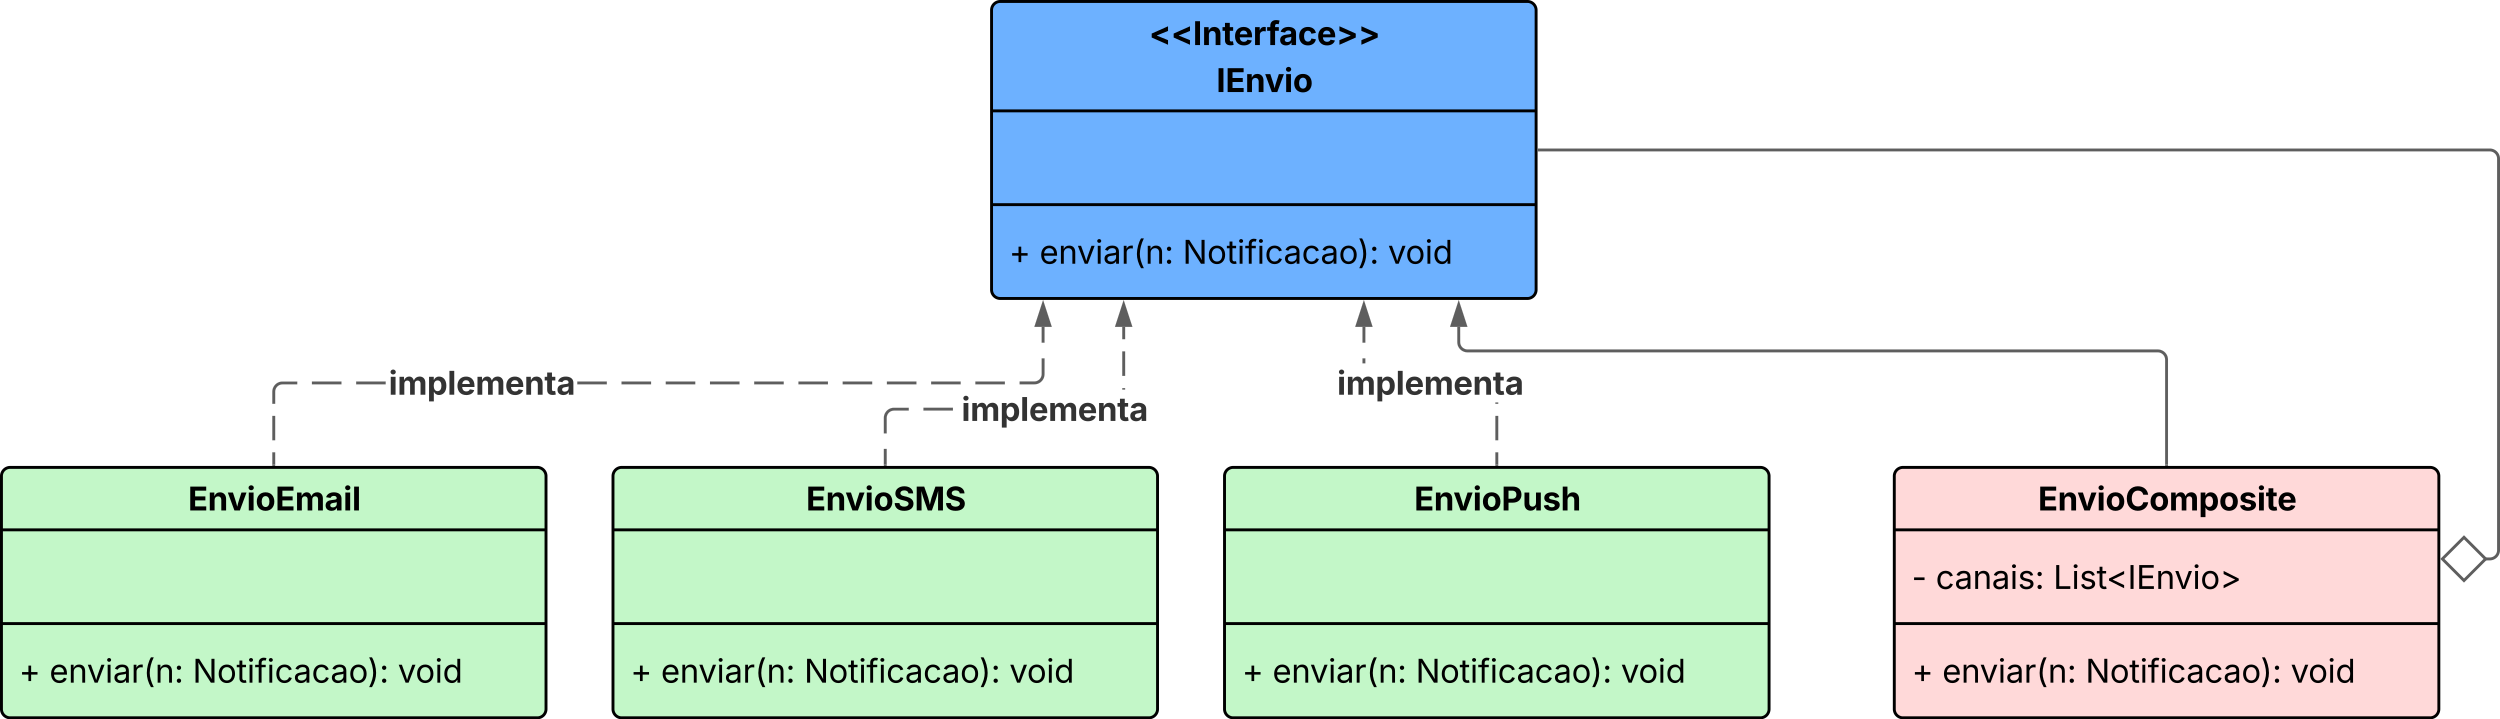 <svg xmlns="http://www.w3.org/2000/svg" xmlns:xlink="http://www.w3.org/1999/xlink" xmlns:lucid="lucid" width="1717" height="494"><g transform="translate(-3779 -3039)" lucid:page-tab-id="0_0"><path d="M3500 3000h2000v1000H3500z" fill="#fff"/><path d="M4460 3046a6 6 0 0 1 6-6h362a6 6 0 0 1 6 6v192a6 6 0 0 1-6 6h-362a6 6 0 0 1-6-6z" stroke="#000" stroke-width="2" fill="#6db1ff"/><path d="M4460 3115.15h374m-374 64.4h374" stroke="#000" stroke-width="2" fill="none"/><use xlink:href="#a" transform="matrix(1,0,0,1,4468,3048) translate(100.165 21.951)"/><use xlink:href="#b" transform="matrix(1,0,0,1,4468,3048) translate(146.416 54.217)"/><use xlink:href="#c" transform="matrix(1,0,0,1,4472,3187.542) translate(0 32.584)"/><use xlink:href="#d" transform="matrix(1,0,0,1,4472,3187.542) translate(20.953 32.584)"/><use xlink:href="#e" transform="matrix(1,0,0,1,4472,3187.542) translate(119.314 32.584)"/><use xlink:href="#f" transform="matrix(1,0,0,1,4472,3187.542) translate(260.254 32.584)"/><path d="M3780 3366a6 6 0 0 1 6-6h362a6 6 0 0 1 6 6v160a6 6 0 0 1-6 6h-362a6 6 0 0 1-6-6z" stroke="#000" stroke-width="2" fill="#c3f7c8"/><path d="M3780 3402.9h374m-374 64.38h374" stroke="#000" stroke-width="2" fill="none"/><use xlink:href="#g" transform="matrix(1,0,0,1,3788,3368) translate(120.174 21.584)"/><use xlink:href="#c" transform="matrix(1,0,0,1,3792,3475.276) translate(0 32.584)"/><use xlink:href="#d" transform="matrix(1,0,0,1,3792,3475.276) translate(20.953 32.584)"/><use xlink:href="#e" transform="matrix(1,0,0,1,3792,3475.276) translate(119.314 32.584)"/><use xlink:href="#f" transform="matrix(1,0,0,1,3792,3475.276) translate(260.254 32.584)"/><path d="M4200 3366a6 6 0 0 1 6-6h362a6 6 0 0 1 6 6v160a6 6 0 0 1-6 6h-362a6 6 0 0 1-6-6z" stroke="#000" stroke-width="2" fill="#c3f7c8"/><path d="M4200 3402.9h374m-374 64.38h374" stroke="#000" stroke-width="2" fill="none"/><use xlink:href="#h" transform="matrix(1,0,0,1,4208,3368) translate(124.633 21.584)"/><use xlink:href="#c" transform="matrix(1,0,0,1,4212,3475.276) translate(0 32.584)"/><use xlink:href="#d" transform="matrix(1,0,0,1,4212,3475.276) translate(20.953 32.584)"/><use xlink:href="#e" transform="matrix(1,0,0,1,4212,3475.276) translate(119.314 32.584)"/><use xlink:href="#f" transform="matrix(1,0,0,1,4212,3475.276) translate(260.254 32.584)"/><path d="M4620 3366a6 6 0 0 1 6-6h362a6 6 0 0 1 6 6v160a6 6 0 0 1-6 6h-362a6 6 0 0 1-6-6z" stroke="#000" stroke-width="2" fill="#c3f7c8"/><path d="M4620 3402.9h374m-374 64.38h374" stroke="#000" stroke-width="2" fill="none"/><use xlink:href="#i" transform="matrix(1,0,0,1,4628,3368) translate(122.279 21.584)"/><use xlink:href="#c" transform="matrix(1,0,0,1,4632,3475.276) translate(0 32.584)"/><use xlink:href="#d" transform="matrix(1,0,0,1,4632,3475.276) translate(20.953 32.584)"/><use xlink:href="#e" transform="matrix(1,0,0,1,4632,3475.276) translate(119.314 32.584)"/><use xlink:href="#f" transform="matrix(1,0,0,1,4632,3475.276) translate(260.254 32.584)"/><path d="M3967.98 3358h-1.95v-8.33h1.95zm0-16.67h-1.95v-16.66h1.95zm15.15-38.36h-10.1l-.82.07-.75.18-.73.3-.67.42-.6.5-.5.6-.42.68-.3.73-.2.76-.05.84v8.3h-1.95v-8.38l.08-1.05.26-1.06.42-1 .58-.94.7-.83.84-.72.93-.57 1-.42 1.08-.25 1.06-.07h10.17zm30.37 0h-20.25v-1.94h20.25zm30.38 0h-20.25v-1.94h20.25zm151.87 0h-20.25v-1.94h20.25zm30.38 0h-20.25v-1.94h20.25zm30.37 0h-20.25v-1.94h20.25zm30.38 0h-20.25v-1.94h20.25zm30.37 0H4297v-1.94h20.25zm30.38 0h-20.25v-1.94h20.25zm30.38 0h-20.25v-1.94H4378zm30.38 0h-20.25v-1.94h20.25zm30.38 0h-20.26v-1.94h20.26zm30.37 0h-20.25v-1.94h20.25zm27.23-6.93l-.1 1.05-.24 1.06-.42 1-.57.94-.72.83-.82.72-.93.57-1 .42-1.08.25-1.05.07h-10.16v-1.94h10.08l.83-.07.76-.18.73-.3.67-.42.6-.5.5-.6.42-.68.3-.73.2-.76.06-.84v-10.8h1.96zm0-21.7h-1.95v-10.84h1.96z" stroke="#5e5e5e" stroke-width=".05" fill="#5e5e5e"/><path d="M3967.98 3359h-1.95v-1.03h1.95z" fill="#5e5e5e"/><path stroke="#5e5e5e" stroke-width=".05" fill="#5e5e5e"/><path d="M4500.02 3262.5h-9.28l4.64-14.26z" fill="#5e5e5e"/><path d="M4501.36 3263.48h-11.96l5.98-18.4zm-9.27-1.95h6.57l-3.3-10.14z" stroke="#5e5e5e" stroke-width=".05" fill="#5e5e5e"/><use xlink:href="#j" transform="matrix(1,0,0,1,4045.958,3288.556) translate(0 21.528)"/><path d="M4387.98 3358h-1.95v-10.67h1.95zm15.14-37.03h-10.08l-.82.07-.77.18-.73.3-.67.42-.6.5-.5.6-.42.68-.3.73-.2.76-.05.84v10.63h-1.95v-10.7l.08-1.06.26-1.06.42-1 .58-.94.7-.83.84-.72.93-.57 1.02-.42 1.06-.25 1.06-.07h10.16zm30.35 0h-20.24v-1.94h20.24zm118.24-14.4h-1.93v-1h1.94zm.02-9.4h-1.95v-16.84h1.94zm0-25.25h-1.95v-8.42h1.94z" stroke="#5e5e5e" stroke-width=".05" fill="#5e5e5e"/><path d="M4387.98 3359h-1.95v-1.03h1.95z" fill="#5e5e5e"/><path stroke="#5e5e5e" stroke-width=".05" fill="#5e5e5e"/><path d="M4555.38 3262.5h-9.28l4.64-14.26z" fill="#5e5e5e"/><path d="M4556.72 3263.48h-11.96l5.98-18.4zm-9.27-1.95h6.58l-3.3-10.14z" stroke="#5e5e5e" stroke-width=".05" fill="#5e5e5e"/><use xlink:href="#j" transform="matrix(1,0,0,1,4439.36,3306.556) translate(0 21.528)"/><path d="M4807.98 3358h-1.95v-8.33h1.95zm0-16.67h-1.95v-16.66h1.95zm0-25h-1.95v-.9h1.95zm-91.27-27.77h-1.94v-3.4h1.95zm0-14.22h-1.94v-10.84h1.95z" stroke="#5e5e5e" stroke-width=".05" fill="#5e5e5e"/><path d="M4807.98 3359h-1.95v-1.03h1.95z" fill="#5e5e5e"/><path stroke="#5e5e5e" stroke-width=".05" fill="#5e5e5e"/><path d="M4720.37 3262.5h-9.27l4.63-14.26z" fill="#5e5e5e"/><path d="M4721.7 3263.48h-11.94l5.97-18.4zm-9.26-1.95h6.6l-3.3-10.14z" stroke="#5e5e5e" stroke-width=".05" fill="#5e5e5e"/><use xlink:href="#j" transform="matrix(1,0,0,1,4697.331,3288.556) translate(0 21.528)"/><path d="M5080 3366a6 6 0 0 1 6-6h362a6 6 0 0 1 6 6v160a6 6 0 0 1-6 6h-362a6 6 0 0 1-6-6z" stroke="#000" stroke-width="2" fill="#ffd9d9"/><path d="M5080 3402.9h374m-374 64.38h374" stroke="#000" stroke-width="2" fill="none"/><g><use xlink:href="#k" transform="matrix(1,0,0,1,5088,3368) translate(90.73 21.584)"/></g><g><use xlink:href="#l" transform="matrix(1,0,0,1,5092,3410.888) translate(0 32.584)"/><use xlink:href="#m" transform="matrix(1,0,0,1,5092,3410.888) translate(16.471 32.584)"/><use xlink:href="#n" transform="matrix(1,0,0,1,5092,3410.888) translate(97.233 32.584)"/></g><g><use xlink:href="#c" transform="matrix(1,0,0,1,5092,3475.276) translate(0 32.584)"/><use xlink:href="#d" transform="matrix(1,0,0,1,5092,3475.276) translate(20.953 32.584)"/><use xlink:href="#e" transform="matrix(1,0,0,1,5092,3475.276) translate(119.314 32.584)"/><use xlink:href="#f" transform="matrix(1,0,0,1,5092,3475.276) translate(260.254 32.584)"/></g><path d="M4781.84 3273.96l.06.83.18.75.3.73.42.67.5.6.6.5.68.42.73.3.77.2.83.06h474.14l1.05.08 1.06.26 1 .42.94.57.84.72.7.83.58.93.42 1 .25 1.08.08 1.06V3358h-1.95v-71.96l-.07-.83-.18-.75-.3-.73-.42-.67-.5-.6-.6-.5-.68-.42-.73-.3-.76-.2-.84-.06h-474.14l-1.05-.08-1.07-.26-1-.42-.94-.57-.83-.72-.72-.83-.56-.93-.42-1-.25-1.08-.08-1.06v-10.54h1.94z" stroke="#5e5e5e" stroke-width=".05" fill="#5e5e5e"/><path d="M5267.98 3359h-1.95v-1.03h1.95z" fill="#5e5e5e"/><path stroke="#5e5e5e" stroke-width=".05" fill="#5e5e5e"/><path d="M4785.5 3262.5h-9.27l4.63-14.26z" fill="#5e5e5e"/><path d="M4786.84 3263.48h-11.96l5.98-18.4zm-9.27-1.95h6.58l-3.3-10.14z" stroke="#5e5e5e" stroke-width=".05" fill="#5e5e5e"/><path d="M4836 3142h653a6 6 0 0 1 6 6v268.87a6 6 0 0 1-6 6h-3.25" stroke="#5e5e5e" stroke-width="2" fill="none"/><path d="M4836.03 3142.97H4835v-1.94h1.03z" stroke="#5e5e5e" stroke-width=".05" fill="#5e5e5e"/><path d="M5456.42 3422.87l14.85 14.85 14.84-14.85-14.84-14.85z" stroke="#5e5e5e" stroke-width="2" fill="#fff"/><defs><path d="M166-471v-247l1019-454v289L492-601v13l693 282v287" id="o"/><path d="M440-1490V0H135v-1490h305" id="p"/><path d="M428-647V0H128v-1118h283l4 231c63-156 176-245 348-245 232 0 384 159 384 421V0H847v-659c0-139-76-222-202-222-128 0-217 86-217 234" id="q"/><path d="M683-1118v229H474v562c0 71 29 104 102 104 23 0 73-7 95-13l43 225C647 9 580 16 520 16 296 16 174-96 174-301v-588H20v-229h154v-266h300v266h209" id="r"/><path d="M633 22C291 22 81-200 81-553c0-345 210-579 537-579 292 0 525 185 525 567v84H378c7 183 109 277 260 277 105 0 184-46 216-132l272 51C1071-99 893 22 633 22zM380-669h474c-15-146-94-237-233-237-143 0-229 99-241 237" id="s"/><path d="M128 0v-1118h290v195h12c54-169 184-238 367-200v268c-27-8-86-15-130-15-138 0-239 95-239 234V0H128" id="t"/><path d="M750-1118v229H516V0H217v-889H20v-229h197v-86c0-238 156-356 363-356 94 0 178 20 215 31l-54 226c-25-7-61-15-100-15-123-3-131 84-125 200h234" id="u"/><path d="M440 22C227 22 68-92 68-313c0-250 202-322 422-343 195-21 271-24 271-105 0-95-63-149-175-149-116 0-187 57-211 129l-275-46c57-194 237-305 487-305 240 0 474 108 474 379V0H777v-155h-10C713-51 605 22 440 22zm85-211c140 0 238-93 238-211v-121c-37 26-156 42-222 51-111 16-185 59-185 149 0 87 70 132 169 132" id="v"/><path d="M628 22C291 22 81-210 81-554c0-346 210-578 547-578 265 0 455 142 497 372l-279 52c-25-116-99-188-215-188-160 0-244 139-244 341 0 200 84 341 244 341 116 0 193-74 217-195l279 51C1085-123 896 22 628 22" id="w"/><path d="M1224-471L205-19v-287l694-281v-14L205-883v-289l1019 454v247" id="x"/><g id="a"><use transform="matrix(0.011,0,0,0.011,0,0)" xlink:href="#o"/><use transform="matrix(0.011,0,0,0.011,15.082,0)" xlink:href="#o"/><use transform="matrix(0.011,0,0,0.011,30.165,0)" xlink:href="#p"/><use transform="matrix(0.011,0,0,0.011,36.404,0)" xlink:href="#q"/><use transform="matrix(0.011,0,0,0.011,50.239,0)" xlink:href="#r"/><use transform="matrix(0.011,0,0,0.011,58.16,0)" xlink:href="#s"/><use transform="matrix(0.011,0,0,0.011,71.398,0)" xlink:href="#t"/><use transform="matrix(0.011,0,0,0.011,80.881,0)" xlink:href="#u"/><use transform="matrix(0.011,0,0,0.011,89.29,0)" xlink:href="#v"/><use transform="matrix(0.011,0,0,0.011,102.192,0)" xlink:href="#w"/><use transform="matrix(0.011,0,0,0.011,115.267,0)" xlink:href="#s"/><use transform="matrix(0.011,0,0,0.011,128.505,0)" xlink:href="#x"/><use transform="matrix(0.011,0,0,0.011,143.587,0)" xlink:href="#x"/></g><path d="M135 0v-1490h997v253H440v360h640v249H440v375h694V0H135" id="y"/><path d="M443 0L31-1118h319c90 293 199 572 268 885 66-313 175-593 264-885h315L784 0H443" id="z"/><path d="M128 0v-1118h300V0H128zm150-1264c-91 0-165-68-165-154 0-85 74-154 165-154 90 0 165 69 165 154 0 86-75 154-165 154" id="A"/><path d="M628 22C291 22 81-210 81-554c0-346 210-578 547-578 336 0 547 232 547 578 0 344-211 576-547 576zm0-236c160 0 242-146 242-341 0-197-82-341-242-341S387-753 387-555c0 195 81 341 241 341" id="B"/><g id="b"><use transform="matrix(0.011,0,0,0.011,0,0)" xlink:href="#p"/><use transform="matrix(0.011,0,0,0.011,6.239,0)" xlink:href="#y"/><use transform="matrix(0.011,0,0,0.011,19.737,0)" xlink:href="#q"/><use transform="matrix(0.011,0,0,0.011,33.192,0)" xlink:href="#z"/><use transform="matrix(0.011,0,0,0.011,46.517,0)" xlink:href="#A"/><use transform="matrix(0.011,0,0,0.011,52.539,0)" xlink:href="#B"/></g><path d="M593-100v-404H195v-159h398v-403h169v403h398v159H762v404H593" id="C"/><use transform="matrix(0.011,0,0,0.011,0,0)" xlink:href="#C" id="c"/><path d="M628 24c-324 0-524-230-524-574 0-343 198-582 503-582 237 0 487 146 487 559v75H286c9 234 145 362 343 362 132 0 231-58 273-172l174 48C1024-91 857 24 628 24zM287-650h624c-17-190-120-322-304-322-192 0-309 151-320 322" id="D"/><path d="M338-670V0H158v-1118h173l1 207c72-158 192-221 342-221 226 0 378 139 378 422V0H872v-695c0-172-96-275-252-275-161 0-282 109-282 300" id="E"/><path d="M481 0L54-1118h197c107 314 236 620 325 951 87-331 217-637 324-951h197L670 0H481" id="F"/><path d="M158 0v-1118h180V0H158zm91-1301c-68 0-125-53-125-119s57-119 125-119c69 0 126 53 126 119s-57 119-126 119" id="G"/><path d="M471 26C259 26 90-98 90-318c0-256 228-303 435-329 202-27 287-16 287-108 0-139-79-219-234-219-161 0-248 86-283 164l-173-57c86-203 278-265 451-265 150 0 419 46 419 395V0H815v-152h-12C765-73 660 26 471 26zm31-159c199 0 310-134 310-271v-155c-30 35-226 55-295 64-131 17-246 59-246 186 0 116 97 176 231 176" id="H"/><path d="M158 0v-1118h174v172h12c41-113 157-188 290-188 26 0 70 2 91 3v181c-11-2-60-10-108-10-161 0-279 109-279 260V0H158" id="I"/><path d="M218-607c0-325 108-727 258-974h175c-155 315-250 682-250 974 0 265 78 531 250 886H476C306-10 218-315 218-607" id="J"/><path d="M295 13c-75 0-135-60-135-135s60-135 135-135 135 60 135 135S370 13 295 13zm0-809c-75 0-135-60-135-135s60-135 135-135 135 60 135 135-60 135-135 135" id="K"/><g id="d"><use transform="matrix(0.011,0,0,0.011,0,0)" xlink:href="#D"/><use transform="matrix(0.011,0,0,0.011,12.956,0)" xlink:href="#E"/><use transform="matrix(0.011,0,0,0.011,25.76,0)" xlink:href="#F"/><use transform="matrix(0.011,0,0,0.011,38.249,0)" xlink:href="#G"/><use transform="matrix(0.011,0,0,0.011,43.631,0)" xlink:href="#H"/><use transform="matrix(0.011,0,0,0.011,56.109,0)" xlink:href="#I"/><use transform="matrix(0.011,0,0,0.011,64.475,0)" xlink:href="#J"/><use transform="matrix(0.011,0,0,0.011,72.58,0)" xlink:href="#E"/><use transform="matrix(0.011,0,0,0.011,85.71,0)" xlink:href="#K"/></g><path d="M180 0v-1490h224l606 953c40 63 108 177 176 312-27-437-7-821-13-1265h190V0h-226C860-448 622-778 356-1262c27 476 11 792 15 1262H180" id="L"/><path d="M613 24c-304 0-509-231-509-576 0-350 205-580 509-580 305 0 511 230 511 580 0 345-206 576-511 576zm0-161c226 0 329-195 329-415 0-222-103-419-329-419-223 0-326 196-326 419 0 220 103 415 326 415" id="M"/><path d="M598-1118v154H368v674c0 100 37 144 132 144 23 0 62-6 92-12L629-6c-37 13-88 20-134 20-193 0-307-107-307-290v-688H20v-154h168v-266h180v266h230" id="N"/><path d="M678-1118v154H420V0H240v-964H20v-154h220v-149c0-194 155-293 318-293 85 0 141 18 168 30l-50 154c-19-6-47-17-97-17-111 0-159 58-159 166v109h258" id="O"/><path d="M613 24c-304 0-509-231-509-576 0-350 205-580 509-580 216 0 392 114 453 309l-173 49c-33-115-133-197-280-197-223 0-326 196-326 419 0 220 103 415 326 415 150 0 252-85 285-206l172 49C1010-95 832 24 613 24" id="P"/><path d="M96 279C273-86 346-350 346-607c0-292-95-659-250-974h175c150 246 258 650 258 974 0 297-91 602-258 886H96" id="Q"/><g id="e"><use transform="matrix(0.011,0,0,0.011,0,0)" xlink:href="#L"/><use transform="matrix(0.011,0,0,0.011,16.743,0)" xlink:href="#M"/><use transform="matrix(0.011,0,0,0.011,30.067,0)" xlink:href="#N"/><use transform="matrix(0.011,0,0,0.011,37.337,0)" xlink:href="#G"/><use transform="matrix(0.011,0,0,0.011,42.719,0)" xlink:href="#O"/><use transform="matrix(0.011,0,0,0.011,50.944,0)" xlink:href="#G"/><use transform="matrix(0.011,0,0,0.011,56.326,0)" xlink:href="#P"/><use transform="matrix(0.011,0,0,0.011,69.238,0)" xlink:href="#H"/><use transform="matrix(0.011,0,0,0.011,81.717,0)" xlink:href="#P"/><use transform="matrix(0.011,0,0,0.011,94.629,0)" xlink:href="#H"/><use transform="matrix(0.011,0,0,0.011,107.107,0)" xlink:href="#M"/><use transform="matrix(0.011,0,0,0.011,120.182,0)" xlink:href="#Q"/><use transform="matrix(0.011,0,0,0.011,128.288,0)" xlink:href="#K"/></g><path d="M577 24c-279 0-473-224-473-580 0-354 195-576 474-576 218 0 287 134 324 193h14v-551h180V0H922v-173h-20C865-111 790 24 577 24zm27-161c203 0 314-172 314-421 0-247-108-413-314-413-212 0-317 181-317 413 0 235 108 421 317 421" id="R"/><g id="f"><use transform="matrix(0.011,0,0,0.011,0,0)" xlink:href="#F"/><use transform="matrix(0.011,0,0,0.011,12.055,0)" xlink:href="#M"/><use transform="matrix(0.011,0,0,0.011,25.38,0)" xlink:href="#G"/><use transform="matrix(0.011,0,0,0.011,30.762,0)" xlink:href="#R"/></g><path d="M128 0v-1118h278l12 217c60-163 185-234 319-234 143 0 236 81 288 251 63-172 205-251 359-251 205 0 357 138 357 381V0h-301v-697c0-126-76-187-177-187-114 0-184 79-184 196V0H789v-705c0-109-72-179-174-179-106 0-187 74-187 208V0H128" id="S"/><path d="M428-1490V0H128v-1490h300" id="T"/><g id="g"><use transform="matrix(0.011,0,0,0.011,0,0)" xlink:href="#y"/><use transform="matrix(0.011,0,0,0.011,13.498,0)" xlink:href="#q"/><use transform="matrix(0.011,0,0,0.011,26.953,0)" xlink:href="#z"/><use transform="matrix(0.011,0,0,0.011,40.278,0)" xlink:href="#A"/><use transform="matrix(0.011,0,0,0.011,46.3,0)" xlink:href="#B"/><use transform="matrix(0.011,0,0,0.011,59.928,0)" xlink:href="#y"/><use transform="matrix(0.011,0,0,0.011,73.427,0)" xlink:href="#S"/><use transform="matrix(0.011,0,0,0.011,93.707,0)" xlink:href="#v"/><use transform="matrix(0.011,0,0,0.011,106.608,0)" xlink:href="#A"/><use transform="matrix(0.011,0,0,0.011,112.63,0)" xlink:href="#T"/></g><path d="M681 22C323 22 94-145 85-462h297c10 151 131 226 296 226 163 0 271-77 271-190 0-102-95-149-257-189l-164-41c-252-61-403-188-403-405 0-269 236-449 560-449 330 0 546 183 551 445H941c-11-119-106-188-259-188-156 0-244 72-244 172-3 156 226 185 373 221 250 61 445 186 445 436 0 271-213 446-575 446" id="U"/><path d="M135 0v-1490h468l242 684c30 94 76 293 111 455 34-161 80-360 110-455l238-684h470V0h-307c0-447-3-765 11-1227-122 503-246 788-395 1227H826C676-435 552-717 427-1215c15 453 11 775 11 1215H135" id="V"/><g id="h"><use transform="matrix(0.011,0,0,0.011,0,0)" xlink:href="#y"/><use transform="matrix(0.011,0,0,0.011,13.498,0)" xlink:href="#q"/><use transform="matrix(0.011,0,0,0.011,26.953,0)" xlink:href="#z"/><use transform="matrix(0.011,0,0,0.011,40.278,0)" xlink:href="#A"/><use transform="matrix(0.011,0,0,0.011,46.3,0)" xlink:href="#B"/><use transform="matrix(0.011,0,0,0.011,59.928,0)" xlink:href="#U"/><use transform="matrix(0.011,0,0,0.011,74.479,0)" xlink:href="#V"/><use transform="matrix(0.011,0,0,0.011,95.182,0)" xlink:href="#U"/></g><path d="M135 0v-1490h581c339 0 533 210 533 503 0 295-197 500-540 500H440V0H135zm305-733h220c186 0 274-104 274-254s-88-251-275-251H440v505" id="W"/><path d="M513 14c-232 0-385-159-385-421v-711h300v659c0 139 76 222 202 222 127 0 217-86 217-234v-647h301V0H864l-4-232C797-74 683 14 513 14" id="X"/><path d="M572 22C302 22 117-98 78-306l279-48c29 105 101 156 224 156 114 0 185-48 185-115 0-118-228-130-337-155-215-49-322-150-322-317 0-215 187-347 470-347 265 0 424 116 466 298l-266 47c-24-76-87-130-196-130-98 0-174 46-174 113 0 56 38 95 144 117l201 40c216 44 320 143 320 302 0 220-207 367-500 367" id="Y"/><path d="M428-647V0H128v-1490h294v586c65-146 175-228 341-228 232 0 385 159 385 421V0H847v-659c0-139-76-222-202-222-128 0-217 86-217 234" id="Z"/><g id="i"><use transform="matrix(0.011,0,0,0.011,0,0)" xlink:href="#y"/><use transform="matrix(0.011,0,0,0.011,13.498,0)" xlink:href="#q"/><use transform="matrix(0.011,0,0,0.011,26.953,0)" xlink:href="#z"/><use transform="matrix(0.011,0,0,0.011,40.278,0)" xlink:href="#A"/><use transform="matrix(0.011,0,0,0.011,46.3,0)" xlink:href="#B"/><use transform="matrix(0.011,0,0,0.011,59.928,0)" xlink:href="#W"/><use transform="matrix(0.011,0,0,0.011,74.327,0)" xlink:href="#X"/><use transform="matrix(0.011,0,0,0.011,88.162,0)" xlink:href="#Y"/><use transform="matrix(0.011,0,0,0.011,100.608,0)" xlink:href="#Z"/></g><path fill="#333" d="M128 0v-1118h300V0H128zm150-1264c-91 0-165-68-165-154 0-85 74-154 165-154 90 0 165 69 165 154 0 86-75 154-165 154" id="aa"/><path fill="#333" d="M128 0v-1118h278l12 217c60-163 185-234 319-234 143 0 236 81 288 251 63-172 205-251 359-251 205 0 357 138 357 381V0h-301v-697c0-126-76-187-177-187-114 0-184 79-184 196V0H789v-705c0-109-72-179-174-179-106 0-187 74-187 208V0H128" id="ab"/><path fill="#333" d="M128 418v-1536h295v188h14c41-89 129-202 319-202 248 0 453 193 453 575 0 372-197 576-455 576-183 0-275-108-317-198h-9v597H128zm534-640c156 0 240-139 240-336 0-196-83-334-240-334-154 0-241 131-241 334 0 202 88 336 241 336" id="ac"/><path fill="#333" d="M428-1490V0H128v-1490h300" id="ad"/><path fill="#333" d="M633 22C291 22 81-200 81-553c0-345 210-579 537-579 292 0 525 185 525 567v84H378c7 183 109 277 260 277 105 0 184-46 216-132l272 51C1071-99 893 22 633 22zM380-669h474c-15-146-94-237-233-237-143 0-229 99-241 237" id="ae"/><path fill="#333" d="M428-647V0H128v-1118h283l4 231c63-156 176-245 348-245 232 0 384 159 384 421V0H847v-659c0-139-76-222-202-222-128 0-217 86-217 234" id="af"/><path fill="#333" d="M683-1118v229H474v562c0 71 29 104 102 104 23 0 73-7 95-13l43 225C647 9 580 16 520 16 296 16 174-96 174-301v-588H20v-229h154v-266h300v266h209" id="ag"/><path fill="#333" d="M440 22C227 22 68-92 68-313c0-250 202-322 422-343 195-21 271-24 271-105 0-95-63-149-175-149-116 0-187 57-211 129l-275-46c57-194 237-305 487-305 240 0 474 108 474 379V0H777v-155h-10C713-51 605 22 440 22zm85-211c140 0 238-93 238-211v-121c-37 26-156 42-222 51-111 16-185 59-185 149 0 87 70 132 169 132" id="ah"/><g id="j"><use transform="matrix(0.011,0,0,0.011,0,0)" xlink:href="#aa"/><use transform="matrix(0.011,0,0,0.011,6.022,0)" xlink:href="#ab"/><use transform="matrix(0.011,0,0,0.011,26.302,0)" xlink:href="#ac"/><use transform="matrix(0.011,0,0,0.011,40.31,0)" xlink:href="#ad"/><use transform="matrix(0.011,0,0,0.011,46.332,0)" xlink:href="#ae"/><use transform="matrix(0.011,0,0,0.011,59.57,0)" xlink:href="#ab"/><use transform="matrix(0.011,0,0,0.011,79.85,0)" xlink:href="#ae"/><use transform="matrix(0.011,0,0,0.011,93.088,0)" xlink:href="#af"/><use transform="matrix(0.011,0,0,0.011,106.923,0)" xlink:href="#ag"/><use transform="matrix(0.011,0,0,0.011,115.169,0)" xlink:href="#ah"/></g><path d="M786 20C389 20 94-260 94-744c0-487 299-766 692-766 339 0 597 194 641 529h-309c-28-162-156-258-326-258-233 0-388 179-388 495 0 323 157 493 387 493 170 0 298-97 328-259h309c-34 277-266 530-642 530" id="ai"/><path d="M128 418v-1536h295v188h14c41-89 129-202 319-202 248 0 453 193 453 575 0 372-197 576-455 576-183 0-275-108-317-198h-9v597H128zm534-640c156 0 240-139 240-336 0-196-83-334-240-334-154 0-241 131-241 334 0 202 88 336 241 336" id="aj"/><g id="k"><use transform="matrix(0.011,0,0,0.011,0,0)" xlink:href="#y"/><use transform="matrix(0.011,0,0,0.011,13.498,0)" xlink:href="#q"/><use transform="matrix(0.011,0,0,0.011,26.953,0)" xlink:href="#z"/><use transform="matrix(0.011,0,0,0.011,40.278,0)" xlink:href="#A"/><use transform="matrix(0.011,0,0,0.011,46.3,0)" xlink:href="#B"/><use transform="matrix(0.011,0,0,0.011,59.928,0)" xlink:href="#ai"/><use transform="matrix(0.011,0,0,0.011,76.367,0)" xlink:href="#B"/><use transform="matrix(0.011,0,0,0.011,89.996,0)" xlink:href="#S"/><use transform="matrix(0.011,0,0,0.011,110.276,0)" xlink:href="#aj"/><use transform="matrix(0.011,0,0,0.011,124.284,0)" xlink:href="#B"/><use transform="matrix(0.011,0,0,0.011,137.912,0)" xlink:href="#Y"/><use transform="matrix(0.011,0,0,0.011,150.358,0)" xlink:href="#A"/><use transform="matrix(0.011,0,0,0.011,156.38,0)" xlink:href="#r"/><use transform="matrix(0.011,0,0,0.011,164.301,0)" xlink:href="#s"/></g><path d="M798-719v166H144v-166h654" id="ak"/><use transform="matrix(0.011,0,0,0.011,0,0)" xlink:href="#ak" id="l"/><path d="M538 24C308 24 148-78 108-271l171-41c32 123 123 178 257 178 156 0 256-77 256-169 0-77-54-128-164-154l-186-44c-203-48-300-148-300-305 0-192 176-326 414-326 230 0 351 112 402 269l-163 42c-31-80-94-158-238-158-133 0-233 69-233 162 0 83 57 129 188 160l169 40c203 48 298 149 298 302 0 196-179 339-441 339" id="al"/><g id="m"><use transform="matrix(0.011,0,0,0.011,0,0)" xlink:href="#P"/><use transform="matrix(0.011,0,0,0.011,12.912,0)" xlink:href="#H"/><use transform="matrix(0.011,0,0,0.011,25.391,0)" xlink:href="#E"/><use transform="matrix(0.011,0,0,0.011,38.52,0)" xlink:href="#H"/><use transform="matrix(0.011,0,0,0.011,50.998,0)" xlink:href="#G"/><use transform="matrix(0.011,0,0,0.011,56.38,0)" xlink:href="#al"/><use transform="matrix(0.011,0,0,0.011,68.11,0)" xlink:href="#K"/></g><path d="M180 0v-1490h190v1322h690V0H180" id="am"/><path d="M174-520v-126l944-476v196L406-588v12l712 338v194" id="an"/><path d="M370-1490V0H180v-1490h190" id="ao"/><path d="M180 0v-1490h908v168H370v486h669v168H370v500h727V0H180" id="ap"/><path d="M1181-520L237-44v-194l712-338v-12L237-926v-196l944 476v126" id="aq"/><g id="n"><use transform="matrix(0.011,0,0,0.011,0,0)" xlink:href="#am"/><use transform="matrix(0.011,0,0,0.011,12.565,0)" xlink:href="#G"/><use transform="matrix(0.011,0,0,0.011,17.947,0)" xlink:href="#al"/><use transform="matrix(0.011,0,0,0.011,29.677,0)" xlink:href="#N"/><use transform="matrix(0.011,0,0,0.011,36.317,0)" xlink:href="#an"/><use transform="matrix(0.011,0,0,0.011,51.02,0)" xlink:href="#ao"/><use transform="matrix(0.011,0,0,0.011,56.988,0)" xlink:href="#ap"/><use transform="matrix(0.011,0,0,0.011,70.345,0)" xlink:href="#E"/><use transform="matrix(0.011,0,0,0.011,83.149,0)" xlink:href="#F"/><use transform="matrix(0.011,0,0,0.011,95.638,0)" xlink:href="#G"/><use transform="matrix(0.011,0,0,0.011,101.02,0)" xlink:href="#M"/><use transform="matrix(0.011,0,0,0.011,114.345,0)" xlink:href="#aq"/></g></defs></g></svg>